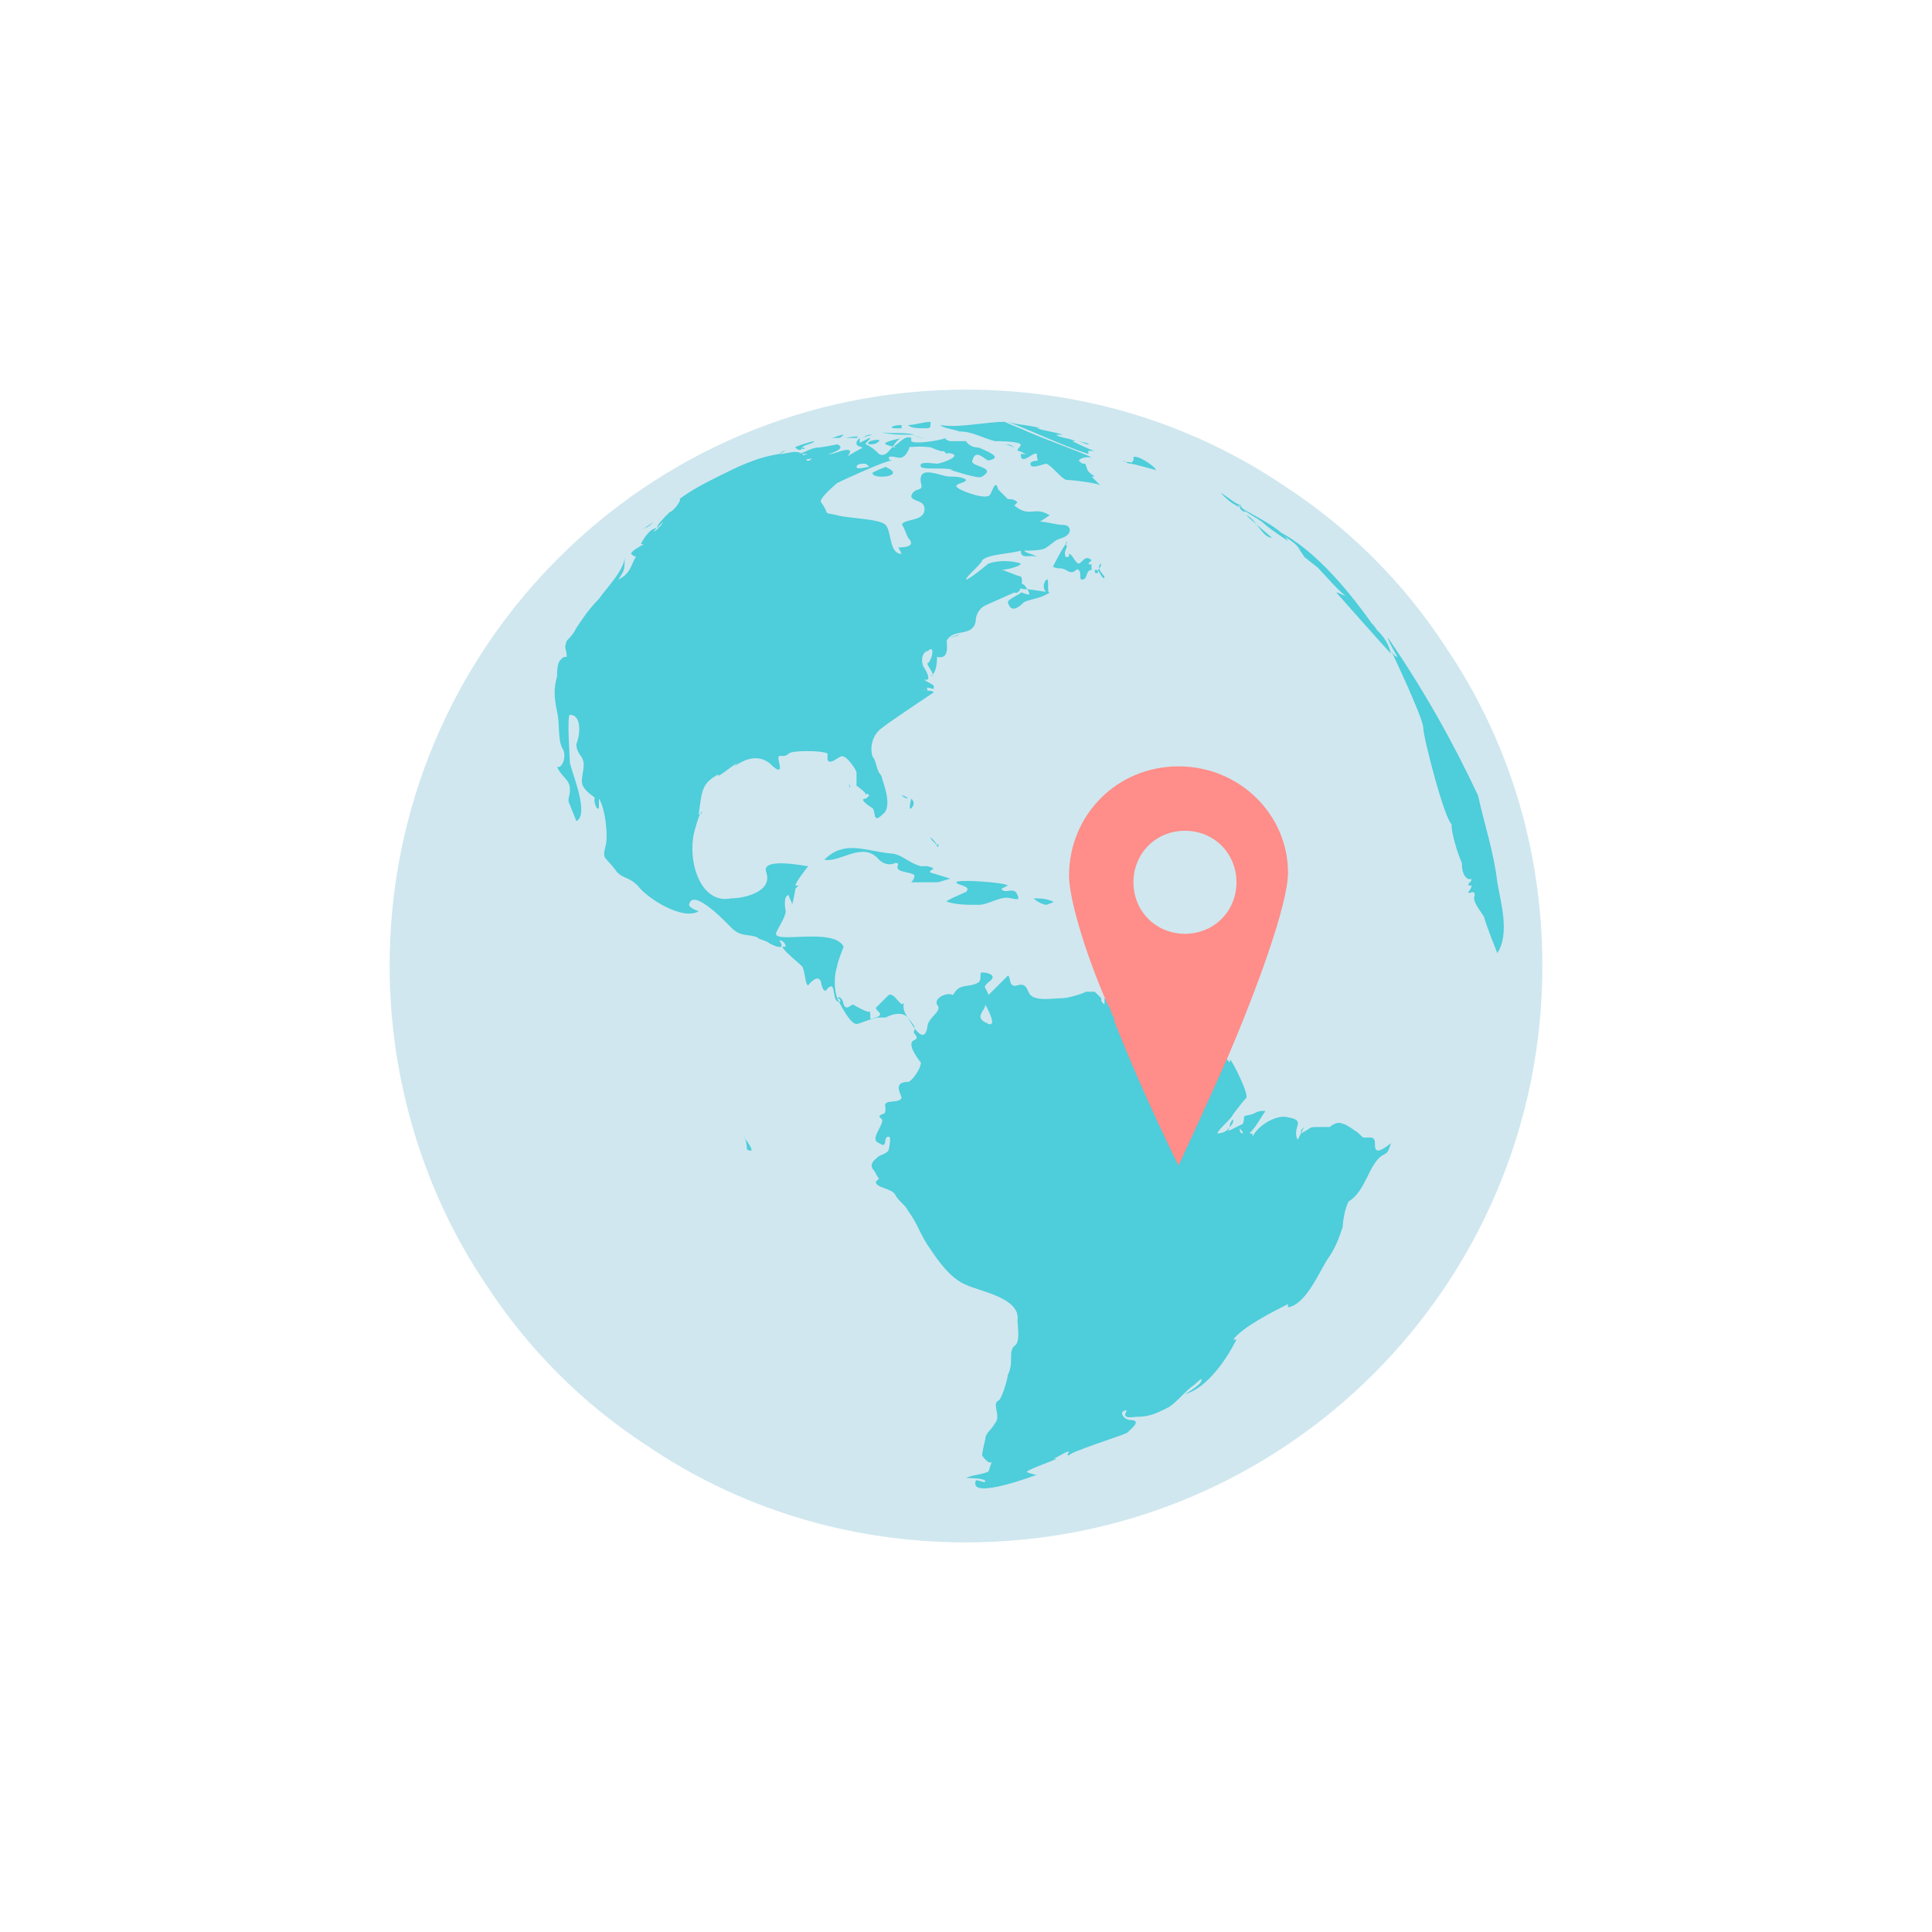 <?xml version="1.0" encoding="utf-8"?>
<!-- Generator: Adobe Illustrator 22.0.0, SVG Export Plug-In . SVG Version: 6.00 Build 0)  -->
<svg version="1.1" id="图层_1" xmlns="http://www.w3.org/2000/svg" xmlns:xlink="http://www.w3.org/1999/xlink" x="0px" y="0px"
	 viewBox="0 0 60 60" style="enable-background:new 0 0 60 60;" xml:space="preserve">
<style type="text/css">
	.st0{fill:#D0E7EF;}
	.st1{fill:#4ECDDA;}
	.st2{fill:#FF8D89;}
</style>
<g id="XMLID_592_">
</g>
<g id="XMLID_595_">
</g>
<g id="XMLID_596_">
</g>
<g id="XMLID_597_">
</g>
<g id="XMLID_598_">
</g>
<g>
	<g>
		<g>
			<path class="st0" d="M47.9,30c0,9.9-8,17.9-17.9,17.9c-3.7,0-7.1-1.1-9.9-3c-2-1.3-3.7-3-5-5c-1.9-2.8-3-6.3-3-9.9
				c0-9.9,8-17.9,17.9-17.9c3.7,0,7.1,1.1,9.9,3c2,1.3,3.7,3,5,5C46.8,22.9,47.9,26.3,47.9,30z"/>
			<g>
				<path class="st1" d="M27.8,13.3c0.1,0,0.2,0,0.2,0c0,0,0-0.1,0-0.1C27.7,13.2,27.6,13.3,27.8,13.3
					C27.8,13.3,27.7,13.3,27.8,13.3z"/>
				<path class="st1" d="M28.7,13.3c0.2,0,0.2,0,0.2-0.2c-0.2,0-0.5,0.1-0.7,0.1C28.3,13.3,28.5,13.3,28.7,13.3
					C28.7,13.3,28.5,13.3,28.7,13.3z"/>
				<path class="st1" d="M26,13.6c0.1,0,0.1,0,0.2-0.1c-0.1,0-0.3,0.1-0.4,0.1C25.8,13.6,26,13.6,26,13.6
					C26.1,13.6,25.9,13.6,26,13.6z"/>
				<path class="st1" d="M27.1,13.5c0,0-0.4,0.1-0.3,0.1C26.9,13.5,27,13.5,27.1,13.5z"/>
				<path class="st1" d="M28.2,13.5c0,0,0.2,0,0.2,0c-0.4-0.1-0.8,0-1.1-0.1C27.6,13.5,27.9,13.5,28.2,13.5
					C28.3,13.5,27.9,13.5,28.2,13.5z"/>
				<path class="st1" d="M26.6,13.6c0.2-0.1-0.4,0-0.3,0C26.4,13.6,26.5,13.6,26.6,13.6C26.6,13.6,26.5,13.6,26.6,13.6z"/>
				<path class="st1" d="M28.8,13.6c-0.1,0-0.3,0-0.4-0.1C28.5,13.6,28.6,13.6,28.8,13.6C28.6,13.6,28.8,13.6,28.8,13.6z"/>
				<path class="st1" d="M27,13.8c0.1,0,0.2,0,0.3-0.1C27.4,13.6,26.8,13.7,27,13.8C27.1,13.8,26.9,13.8,27,13.8z"/>
				<path class="st1" d="M24.9,13.9c0.1-0.1,0.3-0.1,0.4-0.2c-0.1,0-0.7,0.2-0.6,0.2C24.8,14,24.9,14,24.9,13.9
					C25.1,13.9,24.9,14,24.9,13.9z"/>
				<path class="st1" d="M26.7,13.8c0-0.1,0-0.1,0-0.2c-0.1,0.1-0.1,0.1-0.1,0.2C26.7,13.9,26.7,13.9,26.7,13.8
					C26.7,13.8,26.7,13.9,26.7,13.8z"/>
				<path class="st1" d="M29.8,13.4c0.4,0,0.7,0.2,1.1,0.3c0.1,0,0.7,0,0.8,0.1c0,0.1-0.1,0.1-0.1,0.2c0.1,0,0.2,0.1,0.3,0.1
					c0,0-0.2,0-0.2,0c0,0.4,0.4-0.1,0.5,0c0,0,0,0.3,0.1,0.2c0,0-0.3,0-0.3,0.1c0,0.2,0.4,0,0.5,0c0.2,0.1,0.4,0.4,0.6,0.5
					c0.1,0,1.1,0.1,1.1,0.2c-0.1-0.1-0.2-0.2-0.3-0.3c0,0,0,0,0.1,0c-0.3-0.2-0.2-0.2-0.3-0.4c0,0,0,0,0,0c-0.1,0-0.1,0-0.2-0.1
					c0.1-0.1,0.2-0.1,0.4-0.1c-0.7-0.3-1.3-0.5-2-0.8c-0.2-0.1-0.5-0.2-0.7-0.3c-0.6,0-1.4,0.2-2,0.1C29.3,13.3,29.5,13.3,29.8,13.4
					C29.9,13.4,29.5,13.3,29.8,13.4z"/>
				<path class="st1" d="M33.4,13.7c0.2,0,0.3,0.1,0.4,0.1C33.9,13.8,33.6,13.7,33.4,13.7z"/>
				<path class="st1" d="M33.8,14c0,0,0.2,0,0.2,0c-0.1,0-0.7-0.3-0.7-0.3c0,0,0.1,0,0.1,0c-0.2-0.1-0.5-0.1-0.6-0.2
					c0,0,0.1,0,0.2,0c-0.3-0.1-0.5-0.1-0.8-0.2c0,0,0.1,0,0.1,0c-0.3-0.1-0.7-0.1-1-0.2c0.8,0.3,1.6,0.7,2.5,1
					C33.8,14.2,33.8,14.1,33.8,14C33.8,13.9,33.8,14.1,33.8,14z"/>
				<path class="st1" d="M24.8,14.3c0.2,0,1.7-0.3,1.2-0.5c0,0-0.5,0.1-0.6,0.1c-0.2,0-0.5,0.2-0.6,0.2c0.1,0,0.2,0,0.3,0
					c0,0-0.4,0.1-0.4,0.1C24.6,14.2,24.7,14.3,24.8,14.3C24.9,14.3,24.7,14.3,24.8,14.3z"/>
				<path class="st1" d="M31.2,13.8c0.1,0,0.3,0.1,0.3,0.1C31.4,13.8,31.3,13.8,31.2,13.8z"/>
				<path class="st1" d="M28.5,13.9C28.5,13.9,28.5,13.9,28.5,13.9C28.4,13.9,28.5,13.9,28.5,13.9z"/>
				<path class="st1" d="M28.3,13.7c0-0.1,0-0.1,0-0.1c-0.2-0.1-0.4,0.2-0.6,0.3c0,0,0.2-0.3,0.3-0.3c0.1,0-0.6,0.1-0.5,0.2
					c0.5,0.2,0.9,0,1.4,0.1c-0.4-0.2,0.4,0.2,0.4,0.1c0.2,0.2,0,0,0.3,0.1c0.2,0.1-0.4,0.3-0.5,0.3c-0.1,0-0.6-0.1-0.5,0.1
					c0.1,0.1,0.8,0,1,0.1c0,0-0.1,0-0.1,0c0.1,0,0.9,0.3,1,0.2c0.5-0.3-0.4-0.3-0.3-0.5c0.1-0.4,0.4,0,0.5,0
					c0.5-0.1-0.1-0.3-0.3-0.4c-0.3,0-0.4-0.2-0.4-0.2c-0.2,0-0.3,0-0.5,0c-0.3-0.1,0-0.1-0.1-0.1C29.1,13.7,28.4,13.8,28.3,13.7
					C28.2,13.7,28.3,13.8,28.3,13.7z"/>
				<path class="st1" d="M35.1,14.4c0.1,0,0.8,0.2,0.8,0.2c0-0.1-0.6-0.5-0.7-0.4c0,0,0,0.1,0,0.1C35.2,14.3,35.1,14.4,35.1,14.4
					C35.3,14.5,35.1,14.4,35.1,14.4z"/>
				<path class="st1" d="M35.1,14.4c0.1-0.1-0.2,0-0.2-0.1C35,14.4,35.1,14.4,35.1,14.4C35.1,14.4,35.1,14.4,35.1,14.4z"/>
				<path class="st1" d="M27.5,14.5c0,0-0.5,0.2-0.4,0.2C27.1,14.9,28.2,14.8,27.5,14.5C27.4,14.5,27.5,14.5,27.5,14.5z"/>
				<path class="st1" d="M20.3,16.2c0,0-0.4,0.3-0.3,0.2C20.1,16.4,20.2,16.3,20.3,16.2z"/>
				<path class="st1" d="M38.7,15.9L38.7,15.9C38.7,15.9,38.7,15.9,38.7,15.9z"/>
				<path class="st1" d="M38.7,15.9c-0.1-0.1-0.1-0.1-0.2-0.2C38.5,15.9,38.7,15.9,38.7,15.9C38.7,15.9,38.7,15.9,38.7,15.9z"/>
				<path class="st1" d="M38.5,15.7C38.5,15.8,38.6,15.8,38.5,15.7C38.6,15.8,38.5,15.7,38.5,15.7z"/>
				<path class="st1" d="M39.3,16.3c0.1,0.1,0.7,0.5,0.7,0.5c-0.2-0.4-1.1-0.8-1.4-1C38.8,16,39.1,16.1,39.3,16.3
					C39.4,16.3,39.2,16.1,39.3,16.3z"/>
				<path class="st1" d="M38.4,15.7C38.4,15.7,38.2,15.6,38.4,15.7C38.5,15.8,38.5,15.7,38.4,15.7c0.1,0,0.2,0,0.2,0
					c-0.2,0-0.5-0.3-0.7-0.4C38.1,15.5,38.2,15.6,38.4,15.7C38.4,15.7,38.3,15.7,38.4,15.7z"/>
				<path class="st1" d="M39.5,16.7c0,0-0.7-0.6-0.8-0.7C39,16.1,39.2,16.7,39.5,16.7C39.6,16.7,39.1,16.7,39.5,16.7z"/>
				<path class="st1" d="M34.1,17.7c0,0,0.2,0.4,0.2,0.2c0,0-0.3-0.3-0.1-0.4C34.2,17.6,34.1,17.7,34.1,17.7
					C34.1,17.8,34.1,17.7,34.1,17.7z"/>
				<path class="st1" d="M34,17.7c0,0.1,0,0.1,0.1,0.1C34.1,17.7,34.1,17.7,34,17.7C34,17.7,34.1,17.7,34,17.7z"/>
				<path class="st1" d="M33.1,16.9C33.1,16.9,33.2,16.9,33.1,16.9C33.2,16.8,33.1,16.8,33.1,16.9C33.1,16.9,33.1,16.8,33.1,16.9z"
					/>
				<path class="st1" d="M33.8,17.5c0,0,0.1-0.1,0.1-0.1c-0.2-0.2-0.3,0.1-0.4,0.1c-0.1,0-0.2-0.3-0.3-0.3c0,0.1,0,0.1-0.1,0.1
					c-0.1-0.2,0.1-0.3,0-0.4c-0.1,0.1-0.4,0.7-0.4,0.7c0.2,0.1,0.2,0,0.4,0.1c0.3,0.2,0.3-0.1,0.4,0c0.1,0.1,0,0.3,0.1,0.3
					c0.2,0,0.1-0.3,0.3-0.3C33.9,17.4,33.9,17.6,33.8,17.5C33.8,17.4,33.8,17.5,33.8,17.5z"/>
				<path class="st1" d="M32.5,18c-0.2,0.2,0,0.5,0.1,0.4C32.5,18.5,32.6,17.9,32.5,18C32.5,18,32.5,17.9,32.5,18z"/>
				<path class="st1" d="M29.2,19.9c0,0,0.6-0.2,0.6-0.2C29.7,19.8,29.3,19.8,29.2,19.9C29.2,20,29.3,19.8,29.2,19.9z"/>
				<path class="st1" d="M28.2,24.8c-0.1-0.1-0.2-0.1-0.2-0.1C28.1,24.8,28.2,24.8,28.2,24.8z"/>
				<path class="st1" d="M28.3,25.1c0.1-0.1,0.1-0.2,0-0.3C28.3,24.8,28.2,25.2,28.3,25.1C28.4,24.9,28.3,25.1,28.3,25.1z"/>
				<path class="st1" d="M21.3,25.9C21.3,25.9,21.3,25.9,21.3,25.9C21.3,25.9,21.3,25.9,21.3,25.9z"/>
				<path class="st1" d="M29.1,26.3c0-0.1-0.1-0.2-0.2-0.3C28.9,26.1,29.1,26.2,29.1,26.3C29.1,26.1,29.2,26.3,29.1,26.3z"/>
				<path class="st1" d="M29.1,27.4c0.1,0,0.3-0.1,0.4-0.1c0.1,0-0.6-0.2-0.6-0.2c-0.1-0.1,0.3-0.1-0.1-0.2c-0.1,0-0.2,0-0.2,0
					c-0.4-0.1-0.6-0.4-1-0.4c-0.8-0.1-1.4-0.4-2,0.2c0.5,0.1,1.2-0.6,1.7,0c0.1,0.1,0.3,0.2,0.5,0.1c0.2,0,0,0.1,0.1,0.2
					c0.1,0.1,0.5,0.1,0.5,0.2c0,0.1-0.1,0.2-0.1,0.2C28.3,27.4,29.1,27.4,29.1,27.4C29.2,27.4,29.1,27.4,29.1,27.4z"/>
				<path class="st1" d="M42.7,19.5c-0.7-1-1.8-2.4-3-3c0.2,0.2,0.5,0.3,0.7,0.6c0,0-0.1-0.1-0.1-0.1c0,0,0.3,0.4,0.2,0.3
					c-0.1-0.1,0.5,0.4,0.4,0.3c0.1,0.1,0.8,0.9,0.9,0.9c-0.1,0-0.2-0.1-0.3-0.1c0,0,1.5,1.7,1.7,1.9C43.1,19.9,42.9,19.7,42.7,19.5
					C42.4,19.1,42.9,19.7,42.7,19.5z"/>
				<path class="st1" d="M30.4,28.1c0.3,0,0.7-0.3,1-0.2c0.1,0,0.3,0.1,0.2-0.1c-0.1-0.3-0.4,0-0.5-0.2c0,0,0.2-0.1,0.2-0.1
					c-0.1-0.1-1.6-0.2-1.6-0.1c0,0.1,0.5,0.1,0.3,0.3c0,0-0.7,0.3-0.6,0.3C29.7,28.1,30,28.1,30.4,28.1C30.5,28.1,30,28.1,30.4,28.1
					z"/>
				<path class="st1" d="M32.1,27.9c0.1,0.1,0.3,0.2,0.4,0.2c0,0,0.3-0.1,0.2-0.1C32.5,27.9,32.3,27.9,32.1,27.9z"/>
				<path class="st1" d="M33.5,30.9c0,0,0.1,0,0.1,0C33.4,30.9,33.4,30.9,33.5,30.9C33.5,30.9,33.4,30.9,33.5,30.9z"/>
				<path class="st1" d="M25.3,14.2C25.3,14.2,25.3,14.2,25.3,14.2C25.3,14.2,25.4,14.2,25.3,14.2C25.3,14.2,25.3,14.2,25.3,14.2z
					 M26.6,24.9C26.6,24.9,26.6,24.9,26.6,24.9C26.6,24.9,26.6,24.9,26.6,24.9C26.6,24.9,26.6,24.9,26.6,24.9z M42.7,35.5
					c0-0.3-0.3-0.1-0.4-0.2c0,0,0,0,0,0c0,0,0,0,0,0c-0.1-0.1-0.2-0.2-0.3-0.2c0.1,0,0.2,0.1,0.2,0.1c0,0-0.4-0.3-0.5-0.3
					c-0.2-0.1-0.4,0.1-0.4,0.1c-0.1,0-0.2,0-0.3,0c-0.4,0-0.2,0-0.6,0.2c0-0.1,0-0.1,0.1-0.2c0,0-0.2,0.4-0.2,0.4
					c-0.2-0.4,0.3-0.6-0.3-0.7c-0.3-0.1-0.9,0.2-1.1,0.6c0-0.1,0-0.1-0.1-0.1c0.2-0.2,0.3-0.4,0.5-0.7c-0.2,0-0.2,0-0.4,0.1
					c-0.4,0.1-0.2,0-0.3,0.3c0,0-0.2,0.1-0.4,0.2c0,0,0,0,0,0c0,0,0,0-0.1,0c0,0,0,0,0,0c-0.1,0.1-0.3,0.1-0.3,0.1
					c0.1-0.2,0.4-0.4,0.5-0.6c0,0,0.3-0.4,0.4-0.5c0.1-0.1-0.4-1.1-0.5-1.2c0,0.1,0,0.1,0,0.1c0,0,0,0-0.1-0.1
					c-0.1-0.1-0.1-0.2-0.2-0.3c-0.6-0.4-0.6,0-1.2-0.1c-0.5-0.1-0.8-0.1-1-0.5c-0.3-0.4-0.7-0.3-1-0.3c0,0-0.1,0-0.1,0
					c0,0,0.1,0,0.1-0.1c0.1-0.1,0.2-0.3,0.1-0.3l-0.3-0.2c0,0,0,0,0,0c0,0,0,0.1,0,0.1c-0.1-0.1-0.1-0.1-0.2-0.2c0,0.1,0,0.1,0,0.2
					c-0.1-0.1-0.1-0.1-0.1-0.2c0,0-0.2-0.2-0.2-0.2c-0.1,0-0.2,0-0.3,0c0.1,0-0.5,0.2-0.7,0.2c-0.3,0-0.8,0.1-1-0.1
					c-0.1-0.1-0.1-0.4-0.4-0.3c-0.3,0.1-0.2-0.3-0.3-0.3c0,0-0.6,0.6-0.6,0.6c-0.1-0.3-0.2-0.2,0-0.4c0.3-0.2,0-0.3-0.2-0.3
					c-0.1,0,0,0.2-0.1,0.3c-0.3,0.2-0.6,0-0.8,0.4c-0.2-0.1-0.6,0.1-0.5,0.3c0.2,0.2-0.3,0.4-0.3,0.7c-0.1,0.6-0.5-0.1-0.6-0.3
					c-0.2-0.2-0.5-0.1-0.7,0c0,0,0,0,0,0c0,0,0,0,0,0h0c-0.1,0-0.1,0-0.2,0c0.1,0,0.1,0,0.2,0c-0.1,0-0.1,0-0.2,0c0,0,0,0,0,0
					c-0.2,0-0.6,0.2-0.7,0.2c-0.2,0-0.5-0.6-0.6-0.8c-0.1-0.3-0.1-0.7,0-1c0-0.1,0.2-0.6,0.2-0.6c-0.3-0.6-2.1-0.1-2.1-0.4
					c0-0.1,0.3-0.5,0.3-0.7c0,0-0.1-0.5,0.1-0.5c0,0.1,0.1,0.2,0.1,0.3c0,0,0.1-0.4,0.1-0.5c0,0,0.1-0.1,0.1-0.1c0,0-0.1,0-0.1,0
					c0-0.1,0.4-0.6,0.4-0.6c-0.1,0-1.5-0.3-1.3,0.2c0.2,0.6-0.7,0.8-1.1,0.8c-1,0.2-1.4-1.3-1.1-2.2c0,0,0,0,0,0
					c0,0,0.1-0.4,0.2-0.5c0,0,0,0.1-0.1,0.1c0.1-0.8,0.1-1,0.7-1.3c0,0-0.1,0-0.1,0.1c0.2-0.1,0.4-0.3,0.6-0.4c0,0-0.1,0.1-0.1,0.1
					c0.3-0.2,0.7-0.4,1.1-0.1c0.1,0.1,0.4,0.4,0.3,0c-0.1-0.4,0.1-0.1,0.3-0.3c0.1-0.1,1-0.1,1.2,0c0,0,0,0.2,0,0.2c0,0,0,0,0,0
					c0.1,0.2,0.4-0.2,0.5-0.1c0.1,0,0.4,0.4,0.4,0.5c0,0,0,0.1,0,0.2c0,0,0,0.1,0,0.1c0,0,0,0.1,0,0.1c0,0,0.3,0.2,0.3,0.3
					c0,0,0-0.1,0.1,0c0,0,0,0-0.1,0.1c0,0,0,0,0,0c-0.3,0,0.2,0.3,0.2,0.3c0.1,0.1,0,0.5,0.3,0.2c0.3-0.2,0.1-0.8,0-1.1
					c0,0,0-0.1-0.1-0.2c0,0,0,0,0,0.1c0,0,0-0.1,0-0.1c0,0,0,0,0,0c-0.1-0.2-0.1-0.4-0.2-0.5c-0.1-0.3,0-0.7,0.3-0.9
					c0.1-0.1,1.6-1.1,1.6-1.1c-0.1-0.1-0.3,0-0.3-0.1c0-0.1,0.3,0,0.3,0c0,0,0,0,0,0c0,0,0-0.1,0-0.1v0c-0.1-0.1-0.2-0.1-0.3-0.2
					c0.3,0.1,0-0.4-0.1-0.5c0,0,0.1,0.1,0.1,0.1c-0.1-0.1-0.1-0.4,0.1-0.5c0.3-0.2,0.1,0.4,0,0.4c0,0.1,0.3,0.4,0.1,0.4
					c0.2-0.1,0.2-0.5,0.2-0.6c0.4,0.1,0.3-0.4,0.3-0.5c0.2-0.4,0.8-0.1,0.9-0.6c0-0.2,0.1-0.4,0.3-0.5c0,0,0.9-0.4,0.9-0.4
					c0.2,0.1,0.3-0.4,0.2-0.5c-0.1,0-0.5-0.2-0.6-0.2c0.1,0,0.6-0.1,0.6-0.2c-0.3-0.1-0.7-0.1-1,0c0,0-0.6,0.5-0.7,0.5
					c0-0.1,0.5-0.5,0.5-0.6c0.2-0.2,0.9-0.2,1.2-0.3c0,0.3,0.3,0.1,0.5,0.2c-0.1-0.1-0.3-0.1-0.4-0.2c0.2,0,0.6,0,0.7-0.1
					c0.3-0.2,0.2-0.2,0.5-0.3c0.3-0.1,0.3-0.4,0-0.4c-0.2,0-0.5-0.1-0.7-0.1c0,0,0.3-0.2,0.3-0.2c-0.5-0.3-0.6,0.1-1.1-0.3
					c0,0,0.1,0,0.1,0c0,0-0.1,0-0.1,0c0,0,0.1-0.1,0.1-0.1c-0.1-0.1-0.2-0.1-0.3-0.1c0,0-0.3-0.3-0.3-0.3c-0.1-0.4-0.2,0.2-0.3,0.2
					c-0.2,0.1-1-0.2-1-0.3c0-0.1,0.3-0.1,0.3-0.2c-0.1-0.1-0.4-0.1-0.5-0.1c0,0,0,0,0,0c-0.3,0-1-0.4-0.9,0.2
					c0.1,0.3-0.2,0.1-0.3,0.4c0,0.2,0.5,0.1,0.4,0.5c-0.1,0.3-0.6,0.2-0.7,0.4c0-0.1,0.2,0.4,0.2,0.4c0.3,0.3-0.2,0.3-0.3,0.3
					c0,0,0.1,0.2,0.1,0.2c-0.4,0-0.3-0.7-0.5-0.9c-0.2-0.2-1.2-0.2-1.5-0.3c-0.5-0.1-0.2,0-0.5-0.4c-0.1-0.1,0.5-0.6,0.5-0.6
					c0.2-0.1,1.5-0.7,1.7-0.7c0,0-0.1,0-0.1-0.1c0.2-0.1,0.4,0.2,0.6-0.2c0.2-0.3-0.4-0.1-0.5-0.1c-0.1,0.1-0.2,0.3-0.4,0.2
					c-0.1-0.1-0.2-0.2-0.4-0.3c-0.1,0,0.2-0.2,0.1-0.2c0,0-0.4,0.2-0.4,0.2c0.1,0,0.1,0.1,0.2,0.1c0,0-0.4,0.2-0.5,0.3
					c0,0,0.1-0.1,0.1-0.2c-0.1-0.1-0.5,0.1-0.6,0.1c-0.1,0-0.2,0-0.3-0.1c-0.1,0-0.1,0.1-0.2,0c0,0,0,0,0.1,0h0c0,0,0,0,0.1,0
					c0,0-0.1,0-0.1,0c0,0-0.1,0-0.1,0.1c0,0-0.2,0.4-0.3,0.1c-0.2-0.3-0.5-0.1-0.8-0.1c0,0,0.2-0.1,0.2-0.1c0,0-0.1,0-0.2,0.1
					c-0.7,0.1-1.3,0.4-1.9,0.7c-0.4,0.2-0.8,0.4-1.2,0.7c0.1,0-0.2,0.4-0.3,0.4c-0.2,0.2-0.4,0.4-0.4,0.5c0,0,0.1,0,0.2-0.1
					c-0.1,0-0.2,0.2-0.3,0.2c0.1-0.1,0.2-0.2,0.3-0.3c0,0-0.1,0.2-0.2,0.2c-0.2,0-0.4,0.3-0.5,0.5c0,0,0.1,0,0.1,0
					c0,0-0.4,0.2-0.4,0.3c0.2,0.2,0.2-0.1,0,0.4c-0.1,0.2-0.2,0.3-0.4,0.4c0.2-0.3,0.2-0.3,0.2-0.7c0,0.4-0.6,1-0.8,1.3
					c-0.3,0.3-0.5,0.6-0.7,0.9c-0.1,0.2-0.2,0.3-0.3,0.4c-0.1,0.3,0,0.2,0,0.5c-0.1,0-0.1,0-0.2,0.1c-0.1,0.1-0.1,0.4-0.1,0.5
					c-0.1,0.4-0.1,0.6,0,1.1c0.1,0.4,0,0.9,0.2,1.2c0.1,0.3-0.1,0.6-0.2,0.5c0.1,0.3,0.4,0.4,0.4,0.7c0,0.3-0.1,0.3,0,0.5
					c0,0,0.2,0.5,0.2,0.5c0.4-0.2-0.1-1.4-0.2-1.8c0-0.1-0.1-1.5,0-1.5c0.4,0,0.3,0.7,0.2,0.9c0,0.3,0.2,0.4,0.2,0.5
					c0.1,0.2-0.1,0.6,0,0.8c0.1,0.2,0.3,0.3,0.4,0.4c-0.1-0.1,0,0.4,0.1,0.3c0,0,0-0.2,0-0.3c0.2,0.3,0.3,1.2,0.2,1.5
					c-0.1,0.4,0,0.3,0.3,0.7c0.2,0.3,0.4,0.2,0.7,0.5c0.3,0.4,1.4,1.1,1.9,0.8c0,0-0.3-0.1-0.3-0.2c0.1-0.6,1.3,0.7,1.3,0.7
					c0.3,0.3,0.5,0.2,0.8,0.3c0.1,0.1,0.3,0.1,0.4,0.2c0.6,0.3,0.3-0.1,0.3-0.1c0.1,0,0.2,0.1,0.2,0.2c0,0-0.1,0-0.1,0
					c0,0.1,0.5,0.5,0.6,0.6c0.1,0.1,0.1,0.6,0.2,0.6c0,0,0.3-0.4,0.4-0.1c0,0.1,0.1,0.4,0.2,0.2c0.3-0.3,0.1,0.5,0.4,0.4
					c0,0,0-0.1-0.1-0.1c0.1-0.1,0.2,0.1,0.2,0.2c0.1,0.2,0.2,0,0.3,0c0,0,0.5,0.3,0.5,0.2c0.1,0.2-0.1,0.3,0.2,0.2
					c0.3-0.1,0-0.2,0-0.3c0,0,0.4-0.4,0.4-0.4c0.2-0.1,0.4,0.5,0.5,0.2c-0.2,0.4,0.4,0.7,0.3,0.9c-0.1,0.1,0.2,0.2,0,0.3
					c-0.3,0.1,0.2,0.7,0.2,0.7c0,0.2-0.3,0.6-0.4,0.6c-0.5,0-0.2,0.4-0.2,0.5c-0.1,0.2-0.6,0-0.5,0.3c0,0.1,0,0.2-0.1,0.2
					c-0.2,0.1,0,0.1,0,0.2c0,0.2-0.4,0.6-0.1,0.7c0.3,0.2,0.1-0.2,0.3-0.2c0.1,0,0,0.4,0,0.4c0,0.1-0.3,0.2-0.3,0.2
					c-0.1,0.1-0.3,0.2-0.2,0.4c0.1,0.1,0.1,0.2,0.2,0.3c0,0-0.1,0.1-0.1,0.1c0,0.2,0.5,0.2,0.6,0.4c0.1,0.2,0.3,0.3,0.4,0.5
					c0.3,0.4,0.4,0.8,0.7,1.2c0.2,0.3,0.6,0.9,1.1,1.1c0.4,0.2,1.7,0.4,1.6,1.1c0,0.2,0.1,0.7-0.1,0.8c-0.2,0.2,0,0.5-0.2,0.9
					c0,0.1-0.2,0.8-0.3,0.8c-0.2,0.1,0.1,0.5-0.1,0.7c-0.1,0.2-0.3,0.3-0.3,0.5c0,0-0.1,0.4-0.1,0.5c0,0,0.2,0.3,0.3,0.2
					c0,0-0.1,0.3-0.1,0.3c-0.2,0.1-0.5,0.1-0.7,0.2c0,0,0.6,0,0.6,0.1c0,0.1-0.3-0.1-0.3,0c-0.2,0.6,1.9-0.2,1.9-0.2
					c-0.1,0-0.4-0.1-0.3-0.1c0.1-0.1,1-0.4,0.9-0.4c0,0-0.1,0-0.1,0c0.1,0,0.5-0.3,0.5-0.2c0,0-0.1,0.1,0,0.1c0-0.1,1.6-0.6,1.8-0.7
					c0.1-0.1,0.5-0.4,0.1-0.4c-0.2,0-0.4-0.3-0.1-0.3c-0.2,0.3,0.2,0.2,0.3,0.2c0.4,0,0.6-0.1,1-0.3c0.3-0.2,0.5-0.5,0.8-0.7
					c0,0,0.3-0.3,0.2-0.1c0,0.1-0.5,0.4-0.5,0.4c0.7-0.2,1.3-1.1,1.6-1.7c0,0-0.1,0-0.1,0c0.3-0.4,1.3-0.9,1.7-1.1c0,0,0,0.1,0,0.1
					c0.6-0.1,1-1.2,1.3-1.6c0.2-0.3,0.3-0.6,0.4-0.9c0-0.2,0.1-0.7,0.2-0.8c0.5-0.3,0.6-1.1,1-1.4c0.2-0.1,0.2-0.1,0.3-0.4
					C42.7,35.9,42.7,35.7,42.7,35.5z M32.1,16.4C32.1,16.4,32.1,16.4,32.1,16.4C32.1,16.4,32.1,16.4,32.1,16.4
					C32.1,16.4,31.9,16.5,32.1,16.4z M30,15.6C30,15.6,30,15.6,30,15.6L30,15.6C29.9,15.6,30,15.6,30,15.6z M28.9,20.1
					c-0.1,0.1-0.1,0.1-0.2,0.2C28.8,20.2,28.9,20.2,28.9,20.1z M26.8,14.4C26.8,14.4,26.9,14.4,26.8,14.4c0.1,0,0.1,0,0.2,0.1
					c-0.1,0-0.4,0.1-0.4,0C26.6,14.4,26.8,14.4,26.8,14.4z M30.7,31.8C30.6,31.8,30.6,31.8,30.7,31.8L30.7,31.8
					C30.6,31.8,30.6,31.8,30.7,31.8C30.6,31.8,30.6,31.7,30.7,31.8L30.7,31.8c-0.5-0.2-0.1-0.4-0.1-0.6C30.6,31.2,31,31.9,30.7,31.8
					z M38.6,35.2c-0.1,0-0.1-0.1-0.1-0.2C38.5,35.1,38.6,35.1,38.6,35.2C38.6,35.2,38.6,35.2,38.6,35.2z M34.1,31
					C34.1,31.1,34.1,31.1,34.1,31C34.1,31.1,34.1,31.1,34.1,31z M30.7,45.2C30.8,45.2,30.8,45.1,30.7,45.2
					C30.8,45.1,30.8,45.1,30.7,45.2C30.8,45.1,30.8,45.1,30.7,45.2z"/>
				<path class="st1" d="M23.1,35.3c0.1,0.1,0.1,0.5,0.1,0.4C23.6,35.9,23,35.2,23.1,35.3z"/>
				<path class="st1" d="M38.2,34.9c0,0,0,0.2-0.1,0.2c0.1-0.1,0.2-0.2,0.2-0.3C38.3,34.7,38.2,34.9,38.2,34.9z"/>
				<path class="st1" d="M24,14.3c0,0,0.1,0,0.1,0C24.2,14.2,24.2,14.1,24,14.3C24,14.3,24.2,14.1,24,14.3z"/>
				<path class="st1" d="M31.9,18.3c-0.1-0.2-0.2-0.2-0.3-0.1C31.7,18.3,31.8,18.3,31.9,18.3C31.8,18.2,31.9,18.3,31.9,18.3z"/>
				<path class="st1" d="M31.7,18.4c0.1,0-0.4,0.2-0.4,0.3c0.1,0.4,0.4,0.1,0.5,0c0.2-0.1,0.5-0.1,0.8-0.3c0,0-0.6-0.1-0.7-0.1
					C32.1,18.6,31.8,18.4,31.7,18.4C31.6,18.5,31.8,18.4,31.7,18.4z"/>
				<path class="st1" d="M27.3,14.3C27.3,14.2,27.3,14.2,27.3,14.3C27.3,14.1,27,13.8,27.3,14.3C27.3,14.3,27,13.8,27.3,14.3z"/>
				<path class="st1" d="M28.7,21.3C28.6,21.1,28.7,21.2,28.7,21.3C28.7,21.3,28.7,21.3,28.7,21.3z"/>
				<path class="st1" d="M28.8,21.5c0-0.1,0-0.2-0.1-0.2C28.7,21.4,28.7,21.5,28.8,21.5C28.8,21.4,28.8,21.5,28.8,21.5z"/>
				<path class="st1" d="M26.4,24.5c0,0,0-0.1,0-0.1C26.3,24.3,26.4,24.4,26.4,24.5C26.4,24.5,26.4,24.5,26.4,24.5z"/>
				<path class="st1" d="M43.1,19.8c0,0.1,0.3,0.6,0.3,0.6c-0.1,0-0.2-0.2-0.2-0.2c0,0,1,2.1,1,2.4c0,0.3,0.7,3,0.9,3
					c0,0,0-0.1,0-0.1c-0.1,0.2,0.2,1.1,0.3,1.3c0,0.1,0,0.4,0.2,0.5c0,0,0.1,0,0.1,0c0,0.1-0.1,0.1-0.1,0.2c0,0,0.1,0,0.1,0
					c0,0.1-0.1,0.2-0.1,0.2c0,0.1,0.2-0.1,0.2,0.1c-0.1,0.2,0.2,0.5,0.3,0.7c0,0.1,0.4,1.1,0.4,1.1c0.4-0.6,0.1-1.6,0-2.2
					c-0.1-0.9-0.4-1.8-0.6-2.7C45.1,23,44.2,21.4,43.1,19.8z"/>
			</g>
			<path class="st2" d="M36.6,23.8c-1.9,0-3.4,1.5-3.4,3.4c0,0.7,0.5,2.4,1.2,4c0.1,0.1,0.1,0.3,0.2,0.4c0,0,0,0.1,0,0.1
				c0.9,2.3,2,4.5,2,4.5s0.7-1.5,1.5-3.3c0.9-2.1,1.9-4.8,1.9-5.8C40,25.3,38.5,23.8,36.6,23.8z M36.8,29c-0.9,0-1.6-0.7-1.6-1.6
				c0-0.9,0.7-1.6,1.6-1.6c0.9,0,1.6,0.7,1.6,1.6C38.4,28.3,37.7,29,36.8,29z"/>
		</g>
	</g>
</g>
</svg>
